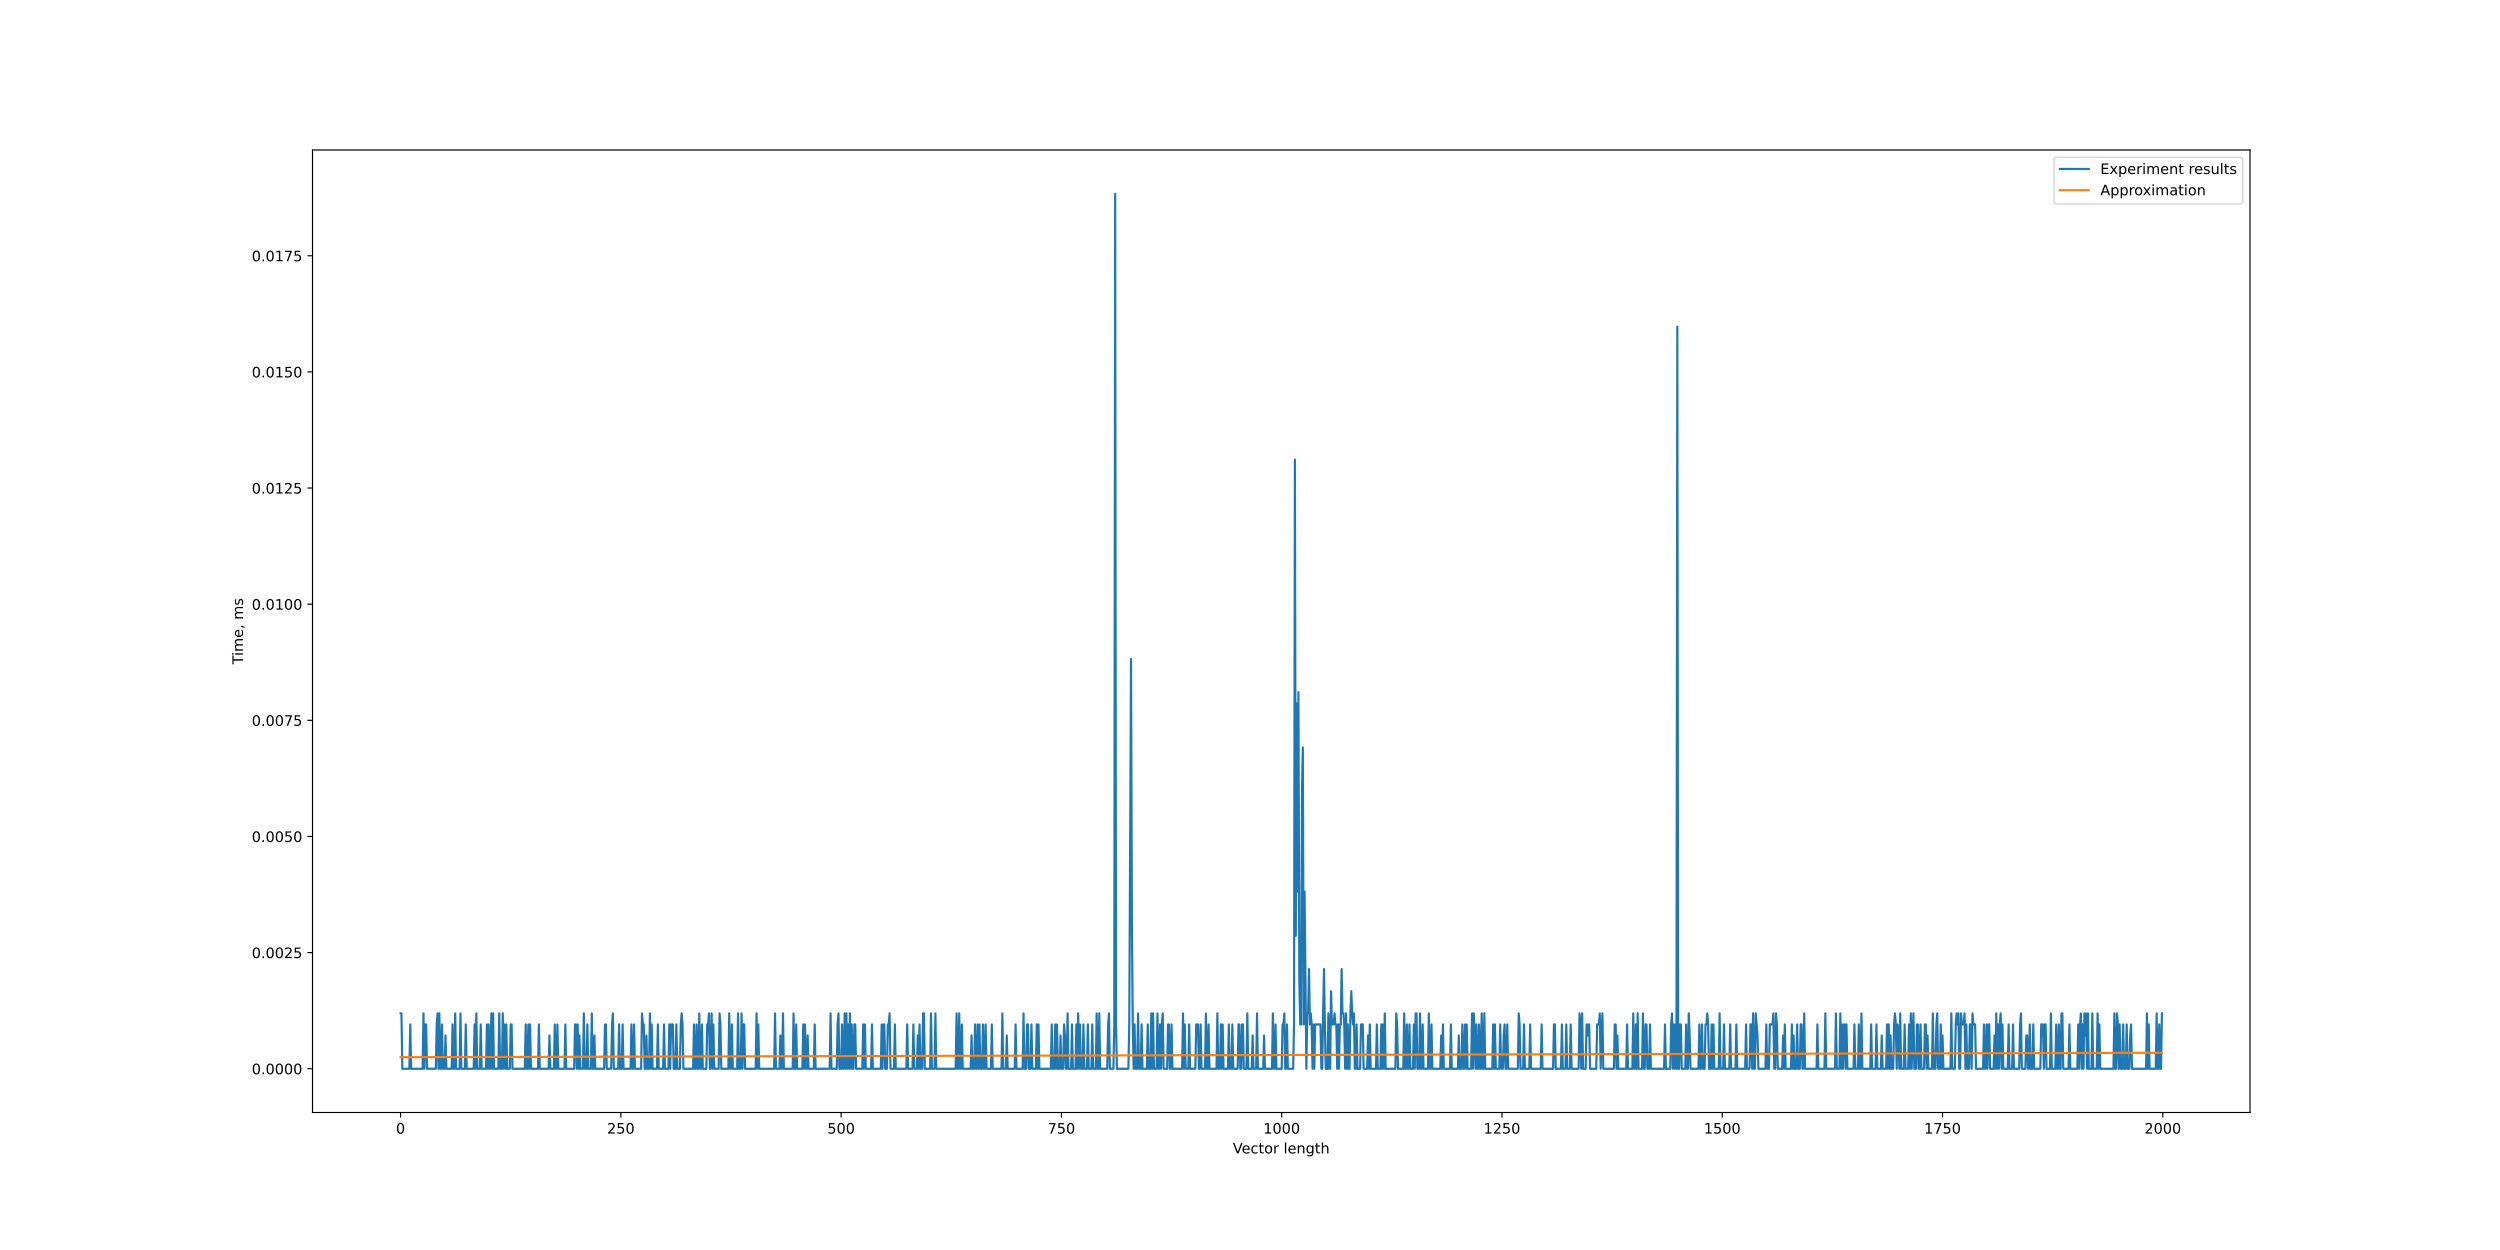 <?xml version="1.0" encoding="utf-8" standalone="no"?>
<!DOCTYPE svg PUBLIC "-//W3C//DTD SVG 1.1//EN"
  "http://www.w3.org/Graphics/SVG/1.1/DTD/svg11.dtd">
<!-- Created with matplotlib (https://matplotlib.org/) -->
<svg height="864pt" version="1.1" viewBox="0 0 1728 864" width="1728pt" xmlns="http://www.w3.org/2000/svg" xmlns:xlink="http://www.w3.org/1999/xlink">
 <defs>
  <style type="text/css">*{stroke-linecap:butt;stroke-linejoin:round;}</style>
 </defs>
 <g id="figure_1">
  <g id="patch_1">
   <path d="M 0 864 
L 1728 864 
L 1728 0 
L 0 0 
z
" style="fill:#ffffff;"/>
  </g>
  <g id="axes_1">
   <g id="patch_2">
    <path d="M 216 768.96 
L 1555.2 768.96 
L 1555.2 103.68 
L 216 103.68 
z
" style="fill:#ffffff;"/>
   </g>
   <g id="matplotlib.axis_1">
    <g id="xtick_1">
     <g id="line2d_1">
      <defs>
       <path d="M 0 0 
L 0 3.5 
" id="m5f94059eb4" style="stroke:#000000;stroke-width:0.8;"/>
      </defs>
      <g>
       <use style="stroke:#000000;stroke-width:0.8;" x="276.873" xlink:href="#m5f94059eb4" y="768.96"/>
      </g>
     </g>
     <g id="text_1">
      <!-- 0 -->
      <g transform="translate(273.691 783.558)scale(0.1 -0.1)">
       <defs>
        <path d="M 31.781 66.406 
Q 24.172 66.406 20.328 58.906 
Q 16.5 51.422 16.5 36.375 
Q 16.5 21.391 20.328 13.891 
Q 24.172 6.391 31.781 6.391 
Q 39.453 6.391 43.281 13.891 
Q 47.125 21.391 47.125 36.375 
Q 47.125 51.422 43.281 58.906 
Q 39.453 66.406 31.781 66.406 
z
M 31.781 74.219 
Q 44.047 74.219 50.516 64.516 
Q 56.984 54.828 56.984 36.375 
Q 56.984 17.969 50.516 8.266 
Q 44.047 -1.422 31.781 -1.422 
Q 19.531 -1.422 13.062 8.266 
Q 6.594 17.969 6.594 36.375 
Q 6.594 54.828 13.062 64.516 
Q 19.531 74.219 31.781 74.219 
z
" id="DejaVuSans-48"/>
       </defs>
       <use xlink:href="#DejaVuSans-48"/>
      </g>
     </g>
    </g>
    <g id="xtick_2">
     <g id="line2d_2">
      <g>
       <use style="stroke:#000000;stroke-width:0.8;" x="429.131" xlink:href="#m5f94059eb4" y="768.96"/>
      </g>
     </g>
     <g id="text_2">
      <!-- 250 -->
      <g transform="translate(419.587 783.558)scale(0.1 -0.1)">
       <defs>
        <path d="M 19.188 8.297 
L 53.609 8.297 
L 53.609 0 
L 7.328 0 
L 7.328 8.297 
Q 12.938 14.109 22.625 23.891 
Q 32.328 33.688 34.812 36.531 
Q 39.547 41.844 41.422 45.531 
Q 43.312 49.219 43.312 52.781 
Q 43.312 58.594 39.234 62.25 
Q 35.156 65.922 28.609 65.922 
Q 23.969 65.922 18.812 64.312 
Q 13.672 62.703 7.812 59.422 
L 7.812 69.391 
Q 13.766 71.781 18.938 73 
Q 24.125 74.219 28.422 74.219 
Q 39.75 74.219 46.484 68.547 
Q 53.219 62.891 53.219 53.422 
Q 53.219 48.922 51.531 44.891 
Q 49.859 40.875 45.406 35.406 
Q 44.188 33.984 37.641 27.219 
Q 31.109 20.453 19.188 8.297 
z
" id="DejaVuSans-50"/>
        <path d="M 10.797 72.906 
L 49.516 72.906 
L 49.516 64.594 
L 19.828 64.594 
L 19.828 46.734 
Q 21.969 47.469 24.109 47.828 
Q 26.266 48.188 28.422 48.188 
Q 40.625 48.188 47.75 41.5 
Q 54.891 34.812 54.891 23.391 
Q 54.891 11.625 47.562 5.094 
Q 40.234 -1.422 26.906 -1.422 
Q 22.312 -1.422 17.547 -0.641 
Q 12.797 0.141 7.719 1.703 
L 7.719 11.625 
Q 12.109 9.234 16.797 8.062 
Q 21.484 6.891 26.703 6.891 
Q 35.156 6.891 40.078 11.328 
Q 45.016 15.766 45.016 23.391 
Q 45.016 31 40.078 35.438 
Q 35.156 39.891 26.703 39.891 
Q 22.75 39.891 18.812 39.016 
Q 14.891 38.141 10.797 36.281 
z
" id="DejaVuSans-53"/>
       </defs>
       <use xlink:href="#DejaVuSans-50"/>
       <use x="63.623" xlink:href="#DejaVuSans-53"/>
       <use x="127.246" xlink:href="#DejaVuSans-48"/>
      </g>
     </g>
    </g>
    <g id="xtick_3">
     <g id="line2d_3">
      <g>
       <use style="stroke:#000000;stroke-width:0.8;" x="581.389" xlink:href="#m5f94059eb4" y="768.96"/>
      </g>
     </g>
     <g id="text_3">
      <!-- 500 -->
      <g transform="translate(571.845 783.558)scale(0.1 -0.1)">
       <use xlink:href="#DejaVuSans-53"/>
       <use x="63.623" xlink:href="#DejaVuSans-48"/>
       <use x="127.246" xlink:href="#DejaVuSans-48"/>
      </g>
     </g>
    </g>
    <g id="xtick_4">
     <g id="line2d_4">
      <g>
       <use style="stroke:#000000;stroke-width:0.8;" x="733.647" xlink:href="#m5f94059eb4" y="768.96"/>
      </g>
     </g>
     <g id="text_4">
      <!-- 750 -->
      <g transform="translate(724.103 783.558)scale(0.1 -0.1)">
       <defs>
        <path d="M 8.203 72.906 
L 55.078 72.906 
L 55.078 68.703 
L 28.609 0 
L 18.312 0 
L 43.219 64.594 
L 8.203 64.594 
z
" id="DejaVuSans-55"/>
       </defs>
       <use xlink:href="#DejaVuSans-55"/>
       <use x="63.623" xlink:href="#DejaVuSans-53"/>
       <use x="127.246" xlink:href="#DejaVuSans-48"/>
      </g>
     </g>
    </g>
    <g id="xtick_5">
     <g id="line2d_5">
      <g>
       <use style="stroke:#000000;stroke-width:0.8;" x="885.905" xlink:href="#m5f94059eb4" y="768.96"/>
      </g>
     </g>
     <g id="text_5">
      <!-- 1000 -->
      <g transform="translate(873.18 783.558)scale(0.1 -0.1)">
       <defs>
        <path d="M 12.406 8.297 
L 28.516 8.297 
L 28.516 63.922 
L 10.984 60.406 
L 10.984 69.391 
L 28.422 72.906 
L 38.281 72.906 
L 38.281 8.297 
L 54.391 8.297 
L 54.391 0 
L 12.406 0 
z
" id="DejaVuSans-49"/>
       </defs>
       <use xlink:href="#DejaVuSans-49"/>
       <use x="63.623" xlink:href="#DejaVuSans-48"/>
       <use x="127.246" xlink:href="#DejaVuSans-48"/>
       <use x="190.869" xlink:href="#DejaVuSans-48"/>
      </g>
     </g>
    </g>
    <g id="xtick_6">
     <g id="line2d_6">
      <g>
       <use style="stroke:#000000;stroke-width:0.8;" x="1038.162" xlink:href="#m5f94059eb4" y="768.96"/>
      </g>
     </g>
     <g id="text_6">
      <!-- 1250 -->
      <g transform="translate(1025.437 783.558)scale(0.1 -0.1)">
       <use xlink:href="#DejaVuSans-49"/>
       <use x="63.623" xlink:href="#DejaVuSans-50"/>
       <use x="127.246" xlink:href="#DejaVuSans-53"/>
       <use x="190.869" xlink:href="#DejaVuSans-48"/>
      </g>
     </g>
    </g>
    <g id="xtick_7">
     <g id="line2d_7">
      <g>
       <use style="stroke:#000000;stroke-width:0.8;" x="1190.42" xlink:href="#m5f94059eb4" y="768.96"/>
      </g>
     </g>
     <g id="text_7">
      <!-- 1500 -->
      <g transform="translate(1177.695 783.558)scale(0.1 -0.1)">
       <use xlink:href="#DejaVuSans-49"/>
       <use x="63.623" xlink:href="#DejaVuSans-53"/>
       <use x="127.246" xlink:href="#DejaVuSans-48"/>
       <use x="190.869" xlink:href="#DejaVuSans-48"/>
      </g>
     </g>
    </g>
    <g id="xtick_8">
     <g id="line2d_8">
      <g>
       <use style="stroke:#000000;stroke-width:0.8;" x="1342.678" xlink:href="#m5f94059eb4" y="768.96"/>
      </g>
     </g>
     <g id="text_8">
      <!-- 1750 -->
      <g transform="translate(1329.953 783.558)scale(0.1 -0.1)">
       <use xlink:href="#DejaVuSans-49"/>
       <use x="63.623" xlink:href="#DejaVuSans-55"/>
       <use x="127.246" xlink:href="#DejaVuSans-53"/>
       <use x="190.869" xlink:href="#DejaVuSans-48"/>
      </g>
     </g>
    </g>
    <g id="xtick_9">
     <g id="line2d_9">
      <g>
       <use style="stroke:#000000;stroke-width:0.8;" x="1494.936" xlink:href="#m5f94059eb4" y="768.96"/>
      </g>
     </g>
     <g id="text_9">
      <!-- 2000 -->
      <g transform="translate(1482.211 783.558)scale(0.1 -0.1)">
       <use xlink:href="#DejaVuSans-50"/>
       <use x="63.623" xlink:href="#DejaVuSans-48"/>
       <use x="127.246" xlink:href="#DejaVuSans-48"/>
       <use x="190.869" xlink:href="#DejaVuSans-48"/>
      </g>
     </g>
    </g>
    <g id="text_10">
     <!-- Vector length -->
     <g transform="translate(852.14 797.237)scale(0.1 -0.1)">
      <defs>
       <path d="M 28.609 0 
L 0.781 72.906 
L 11.078 72.906 
L 34.188 11.531 
L 57.328 72.906 
L 67.578 72.906 
L 39.797 0 
z
" id="DejaVuSans-86"/>
       <path d="M 56.203 29.594 
L 56.203 25.203 
L 14.891 25.203 
Q 15.484 15.922 20.484 11.062 
Q 25.484 6.203 34.422 6.203 
Q 39.594 6.203 44.453 7.469 
Q 49.312 8.734 54.109 11.281 
L 54.109 2.781 
Q 49.266 0.734 44.188 -0.344 
Q 39.109 -1.422 33.891 -1.422 
Q 20.797 -1.422 13.156 6.188 
Q 5.516 13.812 5.516 26.812 
Q 5.516 40.234 12.766 48.109 
Q 20.016 56 32.328 56 
Q 43.359 56 49.781 48.891 
Q 56.203 41.797 56.203 29.594 
z
M 47.219 32.234 
Q 47.125 39.594 43.094 43.984 
Q 39.062 48.391 32.422 48.391 
Q 24.906 48.391 20.391 44.141 
Q 15.875 39.891 15.188 32.172 
z
" id="DejaVuSans-101"/>
       <path d="M 48.781 52.594 
L 48.781 44.188 
Q 44.969 46.297 41.141 47.344 
Q 37.312 48.391 33.406 48.391 
Q 24.656 48.391 19.812 42.844 
Q 14.984 37.312 14.984 27.297 
Q 14.984 17.281 19.812 11.734 
Q 24.656 6.203 33.406 6.203 
Q 37.312 6.203 41.141 7.25 
Q 44.969 8.297 48.781 10.406 
L 48.781 2.094 
Q 45.016 0.344 40.984 -0.531 
Q 36.969 -1.422 32.422 -1.422 
Q 20.062 -1.422 12.781 6.344 
Q 5.516 14.109 5.516 27.297 
Q 5.516 40.672 12.859 48.328 
Q 20.219 56 33.016 56 
Q 37.156 56 41.109 55.141 
Q 45.062 54.297 48.781 52.594 
z
" id="DejaVuSans-99"/>
       <path d="M 18.312 70.219 
L 18.312 54.688 
L 36.812 54.688 
L 36.812 47.703 
L 18.312 47.703 
L 18.312 18.016 
Q 18.312 11.328 20.141 9.422 
Q 21.969 7.516 27.594 7.516 
L 36.812 7.516 
L 36.812 0 
L 27.594 0 
Q 17.188 0 13.234 3.875 
Q 9.281 7.766 9.281 18.016 
L 9.281 47.703 
L 2.688 47.703 
L 2.688 54.688 
L 9.281 54.688 
L 9.281 70.219 
z
" id="DejaVuSans-116"/>
       <path d="M 30.609 48.391 
Q 23.391 48.391 19.188 42.75 
Q 14.984 37.109 14.984 27.297 
Q 14.984 17.484 19.156 11.844 
Q 23.344 6.203 30.609 6.203 
Q 37.797 6.203 41.984 11.859 
Q 46.188 17.531 46.188 27.297 
Q 46.188 37.016 41.984 42.703 
Q 37.797 48.391 30.609 48.391 
z
M 30.609 56 
Q 42.328 56 49.016 48.375 
Q 55.719 40.766 55.719 27.297 
Q 55.719 13.875 49.016 6.219 
Q 42.328 -1.422 30.609 -1.422 
Q 18.844 -1.422 12.172 6.219 
Q 5.516 13.875 5.516 27.297 
Q 5.516 40.766 12.172 48.375 
Q 18.844 56 30.609 56 
z
" id="DejaVuSans-111"/>
       <path d="M 41.109 46.297 
Q 39.594 47.172 37.812 47.578 
Q 36.031 48 33.891 48 
Q 26.266 48 22.188 43.047 
Q 18.109 38.094 18.109 28.812 
L 18.109 0 
L 9.078 0 
L 9.078 54.688 
L 18.109 54.688 
L 18.109 46.188 
Q 20.953 51.172 25.484 53.578 
Q 30.031 56 36.531 56 
Q 37.453 56 38.578 55.875 
Q 39.703 55.766 41.062 55.516 
z
" id="DejaVuSans-114"/>
       <path id="DejaVuSans-32"/>
       <path d="M 9.422 75.984 
L 18.406 75.984 
L 18.406 0 
L 9.422 0 
z
" id="DejaVuSans-108"/>
       <path d="M 54.891 33.016 
L 54.891 0 
L 45.906 0 
L 45.906 32.719 
Q 45.906 40.484 42.875 44.328 
Q 39.844 48.188 33.797 48.188 
Q 26.516 48.188 22.312 43.547 
Q 18.109 38.922 18.109 30.906 
L 18.109 0 
L 9.078 0 
L 9.078 54.688 
L 18.109 54.688 
L 18.109 46.188 
Q 21.344 51.125 25.703 53.562 
Q 30.078 56 35.797 56 
Q 45.219 56 50.047 50.172 
Q 54.891 44.344 54.891 33.016 
z
" id="DejaVuSans-110"/>
       <path d="M 45.406 27.984 
Q 45.406 37.75 41.375 43.109 
Q 37.359 48.484 30.078 48.484 
Q 22.859 48.484 18.828 43.109 
Q 14.797 37.75 14.797 27.984 
Q 14.797 18.266 18.828 12.891 
Q 22.859 7.516 30.078 7.516 
Q 37.359 7.516 41.375 12.891 
Q 45.406 18.266 45.406 27.984 
z
M 54.391 6.781 
Q 54.391 -7.172 48.188 -13.984 
Q 42 -20.797 29.203 -20.797 
Q 24.469 -20.797 20.266 -20.094 
Q 16.062 -19.391 12.109 -17.922 
L 12.109 -9.188 
Q 16.062 -11.328 19.922 -12.344 
Q 23.781 -13.375 27.781 -13.375 
Q 36.625 -13.375 41.016 -8.766 
Q 45.406 -4.156 45.406 5.172 
L 45.406 9.625 
Q 42.625 4.781 38.281 2.391 
Q 33.938 0 27.875 0 
Q 17.828 0 11.672 7.656 
Q 5.516 15.328 5.516 27.984 
Q 5.516 40.672 11.672 48.328 
Q 17.828 56 27.875 56 
Q 33.938 56 38.281 53.609 
Q 42.625 51.219 45.406 46.391 
L 45.406 54.688 
L 54.391 54.688 
z
" id="DejaVuSans-103"/>
       <path d="M 54.891 33.016 
L 54.891 0 
L 45.906 0 
L 45.906 32.719 
Q 45.906 40.484 42.875 44.328 
Q 39.844 48.188 33.797 48.188 
Q 26.516 48.188 22.312 43.547 
Q 18.109 38.922 18.109 30.906 
L 18.109 0 
L 9.078 0 
L 9.078 75.984 
L 18.109 75.984 
L 18.109 46.188 
Q 21.344 51.125 25.703 53.562 
Q 30.078 56 35.797 56 
Q 45.219 56 50.047 50.172 
Q 54.891 44.344 54.891 33.016 
z
" id="DejaVuSans-104"/>
      </defs>
      <use xlink:href="#DejaVuSans-86"/>
      <use x="60.658" xlink:href="#DejaVuSans-101"/>
      <use x="122.182" xlink:href="#DejaVuSans-99"/>
      <use x="177.162" xlink:href="#DejaVuSans-116"/>
      <use x="216.371" xlink:href="#DejaVuSans-111"/>
      <use x="277.553" xlink:href="#DejaVuSans-114"/>
      <use x="318.666" xlink:href="#DejaVuSans-32"/>
      <use x="350.453" xlink:href="#DejaVuSans-108"/>
      <use x="378.236" xlink:href="#DejaVuSans-101"/>
      <use x="439.76" xlink:href="#DejaVuSans-110"/>
      <use x="503.139" xlink:href="#DejaVuSans-103"/>
      <use x="566.615" xlink:href="#DejaVuSans-116"/>
      <use x="605.824" xlink:href="#DejaVuSans-104"/>
     </g>
    </g>
   </g>
   <g id="matplotlib.axis_2">
    <g id="ytick_1">
     <g id="line2d_10">
      <defs>
       <path d="M 0 0 
L -3.5 0 
" id="m0e089b4991" style="stroke:#000000;stroke-width:0.8;"/>
      </defs>
      <g>
       <use style="stroke:#000000;stroke-width:0.8;" x="216" xlink:href="#m0e089b4991" y="738.72"/>
      </g>
     </g>
     <g id="text_11">
      <!-- 0.0000 -->
      <g transform="translate(174.009 742.519)scale(0.1 -0.1)">
       <defs>
        <path d="M 10.688 12.406 
L 21 12.406 
L 21 0 
L 10.688 0 
z
" id="DejaVuSans-46"/>
       </defs>
       <use xlink:href="#DejaVuSans-48"/>
       <use x="63.623" xlink:href="#DejaVuSans-46"/>
       <use x="95.41" xlink:href="#DejaVuSans-48"/>
       <use x="159.033" xlink:href="#DejaVuSans-48"/>
       <use x="222.656" xlink:href="#DejaVuSans-48"/>
       <use x="286.279" xlink:href="#DejaVuSans-48"/>
      </g>
     </g>
    </g>
    <g id="ytick_2">
     <g id="line2d_11">
      <g>
       <use style="stroke:#000000;stroke-width:0.8;" x="216" xlink:href="#m0e089b4991" y="658.444"/>
      </g>
     </g>
     <g id="text_12">
      <!-- 0.0025 -->
      <g transform="translate(174.009 662.243)scale(0.1 -0.1)">
       <use xlink:href="#DejaVuSans-48"/>
       <use x="63.623" xlink:href="#DejaVuSans-46"/>
       <use x="95.41" xlink:href="#DejaVuSans-48"/>
       <use x="159.033" xlink:href="#DejaVuSans-48"/>
       <use x="222.656" xlink:href="#DejaVuSans-50"/>
       <use x="286.279" xlink:href="#DejaVuSans-53"/>
      </g>
     </g>
    </g>
    <g id="ytick_3">
     <g id="line2d_12">
      <g>
       <use style="stroke:#000000;stroke-width:0.8;" x="216" xlink:href="#m0e089b4991" y="578.168"/>
      </g>
     </g>
     <g id="text_13">
      <!-- 0.0050 -->
      <g transform="translate(174.009 581.968)scale(0.1 -0.1)">
       <use xlink:href="#DejaVuSans-48"/>
       <use x="63.623" xlink:href="#DejaVuSans-46"/>
       <use x="95.41" xlink:href="#DejaVuSans-48"/>
       <use x="159.033" xlink:href="#DejaVuSans-48"/>
       <use x="222.656" xlink:href="#DejaVuSans-53"/>
       <use x="286.279" xlink:href="#DejaVuSans-48"/>
      </g>
     </g>
    </g>
    <g id="ytick_4">
     <g id="line2d_13">
      <g>
       <use style="stroke:#000000;stroke-width:0.8;" x="216" xlink:href="#m0e089b4991" y="497.893"/>
      </g>
     </g>
     <g id="text_14">
      <!-- 0.0075 -->
      <g transform="translate(174.009 501.692)scale(0.1 -0.1)">
       <use xlink:href="#DejaVuSans-48"/>
       <use x="63.623" xlink:href="#DejaVuSans-46"/>
       <use x="95.41" xlink:href="#DejaVuSans-48"/>
       <use x="159.033" xlink:href="#DejaVuSans-48"/>
       <use x="222.656" xlink:href="#DejaVuSans-55"/>
       <use x="286.279" xlink:href="#DejaVuSans-53"/>
      </g>
     </g>
    </g>
    <g id="ytick_5">
     <g id="line2d_14">
      <g>
       <use style="stroke:#000000;stroke-width:0.8;" x="216" xlink:href="#m0e089b4991" y="417.617"/>
      </g>
     </g>
     <g id="text_15">
      <!-- 0.0100 -->
      <g transform="translate(174.009 421.416)scale(0.1 -0.1)">
       <use xlink:href="#DejaVuSans-48"/>
       <use x="63.623" xlink:href="#DejaVuSans-46"/>
       <use x="95.41" xlink:href="#DejaVuSans-48"/>
       <use x="159.033" xlink:href="#DejaVuSans-49"/>
       <use x="222.656" xlink:href="#DejaVuSans-48"/>
       <use x="286.279" xlink:href="#DejaVuSans-48"/>
      </g>
     </g>
    </g>
    <g id="ytick_6">
     <g id="line2d_15">
      <g>
       <use style="stroke:#000000;stroke-width:0.8;" x="216" xlink:href="#m0e089b4991" y="337.341"/>
      </g>
     </g>
     <g id="text_16">
      <!-- 0.0125 -->
      <g transform="translate(174.009 341.14)scale(0.1 -0.1)">
       <use xlink:href="#DejaVuSans-48"/>
       <use x="63.623" xlink:href="#DejaVuSans-46"/>
       <use x="95.41" xlink:href="#DejaVuSans-48"/>
       <use x="159.033" xlink:href="#DejaVuSans-49"/>
       <use x="222.656" xlink:href="#DejaVuSans-50"/>
       <use x="286.279" xlink:href="#DejaVuSans-53"/>
      </g>
     </g>
    </g>
    <g id="ytick_7">
     <g id="line2d_16">
      <g>
       <use style="stroke:#000000;stroke-width:0.8;" x="216" xlink:href="#m0e089b4991" y="257.065"/>
      </g>
     </g>
     <g id="text_17">
      <!-- 0.0150 -->
      <g transform="translate(174.009 260.864)scale(0.1 -0.1)">
       <use xlink:href="#DejaVuSans-48"/>
       <use x="63.623" xlink:href="#DejaVuSans-46"/>
       <use x="95.41" xlink:href="#DejaVuSans-48"/>
       <use x="159.033" xlink:href="#DejaVuSans-49"/>
       <use x="222.656" xlink:href="#DejaVuSans-53"/>
       <use x="286.279" xlink:href="#DejaVuSans-48"/>
      </g>
     </g>
    </g>
    <g id="ytick_8">
     <g id="line2d_17">
      <g>
       <use style="stroke:#000000;stroke-width:0.8;" x="216" xlink:href="#m0e089b4991" y="176.789"/>
      </g>
     </g>
     <g id="text_18">
      <!-- 0.0175 -->
      <g transform="translate(174.009 180.589)scale(0.1 -0.1)">
       <use xlink:href="#DejaVuSans-48"/>
       <use x="63.623" xlink:href="#DejaVuSans-46"/>
       <use x="95.41" xlink:href="#DejaVuSans-48"/>
       <use x="159.033" xlink:href="#DejaVuSans-49"/>
       <use x="222.656" xlink:href="#DejaVuSans-55"/>
       <use x="286.279" xlink:href="#DejaVuSans-53"/>
      </g>
     </g>
    </g>
    <g id="text_19">
     <!-- Time, ms -->
     <g transform="translate(167.93 459.207)rotate(-90)scale(0.1 -0.1)">
      <defs>
       <path d="M -0.297 72.906 
L 61.375 72.906 
L 61.375 64.594 
L 35.5 64.594 
L 35.5 0 
L 25.594 0 
L 25.594 64.594 
L -0.297 64.594 
z
" id="DejaVuSans-84"/>
       <path d="M 9.422 54.688 
L 18.406 54.688 
L 18.406 0 
L 9.422 0 
z
M 9.422 75.984 
L 18.406 75.984 
L 18.406 64.594 
L 9.422 64.594 
z
" id="DejaVuSans-105"/>
       <path d="M 52 44.188 
Q 55.375 50.25 60.062 53.125 
Q 64.75 56 71.094 56 
Q 79.641 56 84.281 50.016 
Q 88.922 44.047 88.922 33.016 
L 88.922 0 
L 79.891 0 
L 79.891 32.719 
Q 79.891 40.578 77.094 44.375 
Q 74.312 48.188 68.609 48.188 
Q 61.625 48.188 57.562 43.547 
Q 53.516 38.922 53.516 30.906 
L 53.516 0 
L 44.484 0 
L 44.484 32.719 
Q 44.484 40.625 41.703 44.406 
Q 38.922 48.188 33.109 48.188 
Q 26.219 48.188 22.156 43.531 
Q 18.109 38.875 18.109 30.906 
L 18.109 0 
L 9.078 0 
L 9.078 54.688 
L 18.109 54.688 
L 18.109 46.188 
Q 21.188 51.219 25.484 53.609 
Q 29.781 56 35.688 56 
Q 41.656 56 45.828 52.969 
Q 50 49.953 52 44.188 
z
" id="DejaVuSans-109"/>
       <path d="M 11.719 12.406 
L 22.016 12.406 
L 22.016 4 
L 14.016 -11.625 
L 7.719 -11.625 
L 11.719 4 
z
" id="DejaVuSans-44"/>
       <path d="M 44.281 53.078 
L 44.281 44.578 
Q 40.484 46.531 36.375 47.5 
Q 32.281 48.484 27.875 48.484 
Q 21.188 48.484 17.844 46.438 
Q 14.5 44.391 14.5 40.281 
Q 14.5 37.156 16.891 35.375 
Q 19.281 33.594 26.516 31.984 
L 29.594 31.297 
Q 39.156 29.25 43.188 25.516 
Q 47.219 21.781 47.219 15.094 
Q 47.219 7.469 41.188 3.016 
Q 35.156 -1.422 24.609 -1.422 
Q 20.219 -1.422 15.453 -0.562 
Q 10.688 0.297 5.422 2 
L 5.422 11.281 
Q 10.406 8.688 15.234 7.391 
Q 20.062 6.109 24.812 6.109 
Q 31.156 6.109 34.562 8.281 
Q 37.984 10.453 37.984 14.406 
Q 37.984 18.062 35.516 20.016 
Q 33.062 21.969 24.703 23.781 
L 21.578 24.516 
Q 13.234 26.266 9.516 29.906 
Q 5.812 33.547 5.812 39.891 
Q 5.812 47.609 11.281 51.797 
Q 16.75 56 26.812 56 
Q 31.781 56 36.172 55.266 
Q 40.578 54.547 44.281 53.078 
z
" id="DejaVuSans-115"/>
      </defs>
      <use xlink:href="#DejaVuSans-84"/>
      <use x="57.959" xlink:href="#DejaVuSans-105"/>
      <use x="85.742" xlink:href="#DejaVuSans-109"/>
      <use x="183.154" xlink:href="#DejaVuSans-101"/>
      <use x="244.678" xlink:href="#DejaVuSans-44"/>
      <use x="276.465" xlink:href="#DejaVuSans-32"/>
      <use x="308.252" xlink:href="#DejaVuSans-109"/>
      <use x="405.664" xlink:href="#DejaVuSans-115"/>
     </g>
    </g>
   </g>
   <g id="line2d_18">
    <path clip-path="url(#pd7edbce6ea)" d="M 276.873 700.442 
L 277.482 700.442 
L 278.091 738.72 
L 282.963 738.72 
L 283.572 708.097 
L 284.181 738.72 
L 292.099 738.72 
L 292.708 700.442 
L 293.317 738.72 
L 293.926 708.097 
L 294.535 708.097 
L 295.144 738.72 
L 301.234 738.72 
L 301.843 708.097 
L 302.452 700.442 
L 303.061 738.72 
L 303.67 700.442 
L 304.279 738.72 
L 304.888 738.72 
L 305.497 708.097 
L 306.106 738.72 
L 307.324 738.72 
L 307.933 715.753 
L 308.542 738.72 
L 312.197 738.72 
L 312.806 708.097 
L 313.415 738.72 
L 314.024 738.72 
L 314.633 700.442 
L 315.242 738.72 
L 317.678 738.72 
L 318.287 700.442 
L 318.896 738.72 
L 321.332 738.72 
L 321.941 708.097 
L 322.55 738.72 
L 327.422 738.72 
L 328.031 708.097 
L 328.64 738.72 
L 329.249 700.442 
L 329.858 738.72 
L 331.686 738.72 
L 332.295 708.097 
L 332.904 738.72 
L 335.949 738.72 
L 336.558 708.097 
L 337.167 738.72 
L 337.776 708.097 
L 338.385 738.72 
L 338.994 738.72 
L 339.603 700.442 
L 340.212 738.72 
L 340.821 700.442 
L 341.43 738.72 
L 344.475 738.72 
L 345.084 700.442 
L 345.693 738.72 
L 346.911 738.72 
L 347.52 700.442 
L 348.129 738.72 
L 348.738 708.097 
L 349.348 738.72 
L 349.957 708.097 
L 350.566 738.72 
L 352.393 738.72 
L 353.002 708.097 
L 353.611 708.097 
L 354.22 738.72 
L 362.746 738.72 
L 363.355 708.097 
L 363.964 738.72 
L 364.573 738.72 
L 365.182 708.097 
L 365.791 738.72 
L 366.4 708.097 
L 367.009 738.72 
L 371.882 738.72 
L 372.491 708.097 
L 373.1 738.72 
L 379.19 738.72 
L 379.799 715.753 
L 380.408 738.72 
L 382.844 738.72 
L 383.453 708.097 
L 384.062 738.72 
L 384.671 738.72 
L 385.28 708.097 
L 385.889 738.72 
L 390.153 738.72 
L 390.762 708.097 
L 391.371 738.72 
L 396.852 738.72 
L 397.461 708.097 
L 398.07 708.097 
L 398.679 738.72 
L 399.288 708.097 
L 399.897 738.72 
L 400.506 715.753 
L 401.115 738.72 
L 402.942 738.72 
L 403.551 700.442 
L 404.16 738.72 
L 405.378 738.72 
L 405.987 708.097 
L 406.596 738.72 
L 408.424 738.72 
L 409.033 700.442 
L 409.642 738.72 
L 410.251 738.72 
L 410.86 715.753 
L 411.469 738.72 
L 417.559 738.72 
L 418.168 708.097 
L 418.777 708.097 
L 419.386 738.72 
L 422.431 738.72 
L 423.04 708.097 
L 423.649 700.442 
L 424.258 738.72 
L 427.304 738.72 
L 427.913 708.097 
L 428.522 738.72 
L 429.74 738.72 
L 430.349 708.097 
L 430.958 738.72 
L 435.83 738.72 
L 436.439 708.097 
L 437.048 738.72 
L 437.657 738.72 
L 438.266 708.097 
L 438.875 738.72 
L 443.138 738.72 
L 443.747 700.442 
L 444.356 708.097 
L 444.966 708.097 
L 445.575 738.72 
L 446.184 738.72 
L 446.793 715.753 
L 447.402 738.72 
L 448.62 738.72 
L 449.229 700.442 
L 449.838 738.72 
L 450.447 708.097 
L 451.056 738.72 
L 454.101 738.72 
L 454.71 708.097 
L 455.319 738.72 
L 458.364 738.72 
L 458.973 708.097 
L 459.582 738.72 
L 462.018 738.72 
L 462.627 708.097 
L 463.236 738.72 
L 463.845 708.097 
L 465.064 708.097 
L 465.673 738.72 
L 466.891 738.72 
L 467.5 708.097 
L 468.109 738.72 
L 469.936 738.72 
L 470.545 708.097 
L 471.154 700.442 
L 471.763 708.097 
L 472.372 738.72 
L 479.071 738.72 
L 479.68 708.097 
L 480.289 738.72 
L 480.898 738.72 
L 481.507 708.097 
L 482.116 738.72 
L 482.725 738.72 
L 483.335 700.442 
L 483.944 738.72 
L 484.553 738.72 
L 485.162 708.097 
L 485.771 738.72 
L 488.207 738.72 
L 488.816 708.097 
L 489.425 708.097 
L 490.034 700.442 
L 490.643 738.72 
L 491.252 738.72 
L 491.861 700.442 
L 492.47 738.72 
L 493.079 708.097 
L 493.688 738.72 
L 496.733 738.72 
L 497.342 700.442 
L 497.951 708.097 
L 498.56 738.72 
L 503.433 738.72 
L 504.042 700.442 
L 504.651 738.72 
L 505.26 738.72 
L 505.869 708.097 
L 506.478 738.72 
L 509.523 738.72 
L 510.132 700.442 
L 510.741 738.72 
L 511.959 738.72 
L 512.568 700.442 
L 513.177 738.72 
L 513.786 708.097 
L 514.395 708.097 
L 515.004 738.72 
L 522.313 738.72 
L 522.922 700.442 
L 523.531 738.72 
L 524.14 708.097 
L 524.749 738.72 
L 535.102 738.72 
L 535.711 700.442 
L 536.32 738.72 
L 538.756 738.72 
L 539.365 715.753 
L 539.974 738.72 
L 540.583 738.72 
L 541.193 700.442 
L 541.802 738.72 
L 547.892 738.72 
L 548.501 700.442 
L 549.11 738.72 
L 549.719 738.72 
L 550.328 708.097 
L 550.937 738.72 
L 554.591 738.72 
L 555.2 708.097 
L 555.809 738.72 
L 556.418 708.097 
L 557.027 738.72 
L 557.636 738.72 
L 558.245 715.753 
L 558.854 738.72 
L 562.509 738.72 
L 563.118 708.097 
L 563.727 738.72 
L 573.471 738.72 
L 574.08 700.442 
L 574.689 738.72 
L 578.343 738.72 
L 578.952 708.097 
L 579.562 700.442 
L 580.171 738.72 
L 581.389 738.72 
L 581.998 708.097 
L 582.607 738.72 
L 583.216 738.72 
L 583.825 700.442 
L 584.434 738.72 
L 585.043 700.442 
L 585.652 738.72 
L 586.261 708.097 
L 586.87 738.72 
L 587.479 700.442 
L 588.088 738.72 
L 588.697 708.097 
L 589.306 738.72 
L 589.915 738.72 
L 590.524 708.097 
L 591.133 708.097 
L 591.742 738.72 
L 596.005 738.72 
L 596.614 708.097 
L 597.223 738.72 
L 597.832 708.097 
L 598.442 738.72 
L 602.096 738.72 
L 602.705 708.097 
L 603.314 738.72 
L 608.795 738.72 
L 609.404 708.097 
L 610.013 738.72 
L 610.622 708.097 
L 611.231 708.097 
L 611.84 738.72 
L 613.058 738.72 
L 613.667 708.097 
L 614.276 708.097 
L 614.885 700.442 
L 615.494 738.72 
L 617.931 738.72 
L 618.54 708.097 
L 619.149 738.72 
L 626.457 738.72 
L 627.066 708.097 
L 627.675 738.72 
L 630.72 738.72 
L 631.329 708.097 
L 631.938 738.72 
L 633.765 738.72 
L 634.374 715.753 
L 634.983 738.72 
L 635.592 708.097 
L 636.201 738.72 
L 637.42 738.72 
L 638.029 700.442 
L 638.638 700.442 
L 639.247 738.72 
L 642.901 738.72 
L 643.51 700.442 
L 644.119 738.72 
L 645.946 738.72 
L 646.555 700.442 
L 647.164 738.72 
L 660.563 738.72 
L 661.172 700.442 
L 661.781 738.72 
L 662.39 738.72 
L 662.999 700.442 
L 663.608 738.72 
L 664.217 738.72 
L 664.826 708.097 
L 665.435 738.72 
L 670.916 738.72 
L 671.525 715.753 
L 672.134 738.72 
L 673.352 738.72 
L 673.961 708.097 
L 674.57 738.72 
L 675.18 738.72 
L 675.789 708.097 
L 676.398 738.72 
L 677.007 708.097 
L 677.616 738.72 
L 678.834 738.72 
L 679.443 708.097 
L 680.052 738.72 
L 680.661 738.72 
L 681.27 708.097 
L 681.879 738.72 
L 684.924 738.72 
L 685.533 708.097 
L 686.142 738.72 
L 692.232 738.72 
L 692.841 700.442 
L 693.45 738.72 
L 695.278 738.72 
L 695.887 715.753 
L 696.496 738.72 
L 701.368 738.72 
L 701.977 708.097 
L 702.586 738.72 
L 706.849 738.72 
L 707.458 700.442 
L 708.067 738.72 
L 709.285 738.72 
L 709.894 708.097 
L 710.503 708.097 
L 711.112 738.72 
L 712.33 738.72 
L 712.939 708.097 
L 713.549 738.72 
L 715.985 738.72 
L 716.594 708.097 
L 717.203 738.72 
L 717.812 708.097 
L 718.421 738.72 
L 726.338 738.72 
L 726.947 708.097 
L 727.556 738.72 
L 728.774 738.72 
L 729.383 708.097 
L 729.992 738.72 
L 730.601 708.097 
L 731.21 738.72 
L 732.429 738.72 
L 733.038 715.753 
L 733.647 738.72 
L 734.865 738.72 
L 735.474 708.097 
L 736.083 715.753 
L 736.692 738.72 
L 737.301 738.72 
L 737.91 700.442 
L 738.519 738.72 
L 740.346 738.72 
L 740.955 708.097 
L 741.564 738.72 
L 743.391 738.72 
L 744 708.097 
L 744.609 738.72 
L 745.218 700.442 
L 745.827 738.72 
L 746.436 708.097 
L 747.045 738.72 
L 748.263 738.72 
L 748.872 708.097 
L 749.481 738.72 
L 751.308 738.72 
L 751.918 708.097 
L 752.527 738.72 
L 754.354 738.72 
L 754.963 708.097 
L 755.572 738.72 
L 757.399 738.72 
L 758.008 700.442 
L 758.617 738.72 
L 759.226 738.72 
L 759.835 700.442 
L 760.444 738.72 
L 765.316 738.72 
L 765.925 708.097 
L 766.534 700.442 
L 767.143 738.72 
L 769.579 738.72 
L 770.188 708.097 
L 770.798 133.92 
L 771.407 708.097 
L 772.016 738.72 
L 779.933 738.72 
L 780.542 708.097 
L 781.76 455.459 
L 782.369 639.196 
L 782.978 708.097 
L 783.587 738.72 
L 784.196 708.097 
L 784.805 738.72 
L 786.023 738.72 
L 786.632 700.442 
L 787.241 738.72 
L 788.459 738.72 
L 789.068 708.097 
L 789.677 738.72 
L 792.723 738.72 
L 793.332 708.097 
L 793.941 738.72 
L 795.159 738.72 
L 795.768 700.442 
L 796.377 738.72 
L 796.986 700.442 
L 797.595 738.72 
L 799.422 738.72 
L 800.031 700.442 
L 800.64 738.72 
L 801.249 738.72 
L 801.858 708.097 
L 802.467 738.72 
L 803.076 708.097 
L 803.685 700.442 
L 804.294 738.72 
L 806.73 738.72 
L 807.339 708.097 
L 807.948 708.097 
L 808.557 738.72 
L 809.167 738.72 
L 809.776 708.097 
L 810.385 738.72 
L 817.084 738.72 
L 817.693 700.442 
L 818.302 738.72 
L 818.911 708.097 
L 819.52 738.72 
L 821.347 738.72 
L 821.956 708.097 
L 822.565 738.72 
L 826.219 738.72 
L 826.828 708.097 
L 828.046 708.097 
L 828.656 738.72 
L 829.265 738.72 
L 829.874 708.097 
L 830.483 738.72 
L 832.919 738.72 
L 833.528 700.442 
L 834.137 738.72 
L 834.746 738.72 
L 835.355 708.097 
L 835.964 738.72 
L 840.836 738.72 
L 841.445 700.442 
L 842.054 738.72 
L 843.272 738.72 
L 843.881 708.097 
L 844.49 738.72 
L 845.099 708.097 
L 845.708 738.72 
L 848.754 738.72 
L 849.363 708.097 
L 849.972 738.72 
L 851.19 738.72 
L 851.799 708.097 
L 852.408 738.72 
L 855.453 738.72 
L 856.062 708.097 
L 856.671 708.097 
L 857.28 738.72 
L 857.889 738.72 
L 858.498 708.097 
L 859.107 708.097 
L 859.716 738.72 
L 861.543 738.72 
L 862.152 700.442 
L 862.761 738.72 
L 865.197 738.72 
L 865.806 715.753 
L 866.415 738.72 
L 868.243 738.72 
L 868.852 700.442 
L 869.461 738.72 
L 873.115 738.72 
L 873.724 715.753 
L 874.333 738.72 
L 879.205 738.72 
L 879.814 700.442 
L 880.423 738.72 
L 881.032 738.72 
L 881.641 708.097 
L 882.25 738.72 
L 885.905 738.72 
L 886.514 708.097 
L 887.123 708.097 
L 887.732 700.442 
L 888.341 738.72 
L 888.95 738.72 
L 889.559 708.097 
L 890.168 738.72 
L 893.822 738.72 
L 894.431 708.097 
L 895.04 317.657 
L 895.649 646.852 
L 896.258 486.082 
L 896.867 616.229 
L 897.476 478.426 
L 898.085 677.474 
L 898.694 708.097 
L 899.303 708.097 
L 899.912 547.328 
L 900.521 516.705 
L 901.13 708.097 
L 901.739 616.229 
L 902.957 738.72 
L 903.566 700.442 
L 904.175 700.442 
L 904.785 669.819 
L 905.394 708.097 
L 906.003 700.442 
L 906.612 708.097 
L 907.221 738.72 
L 907.83 708.097 
L 908.439 738.72 
L 909.048 708.097 
L 912.702 708.097 
L 913.311 738.72 
L 913.92 738.72 
L 914.529 700.442 
L 915.138 669.819 
L 915.747 708.097 
L 916.356 738.72 
L 917.574 738.72 
L 918.183 700.442 
L 918.792 738.72 
L 919.401 738.72 
L 920.01 685.13 
L 920.619 708.097 
L 921.837 708.097 
L 922.446 700.442 
L 923.055 708.097 
L 923.664 708.097 
L 924.274 738.72 
L 924.883 708.097 
L 925.492 738.72 
L 926.101 708.097 
L 926.71 708.097 
L 927.319 669.819 
L 927.928 700.442 
L 928.537 700.442 
L 929.146 708.097 
L 929.755 738.72 
L 930.364 700.442 
L 930.973 738.72 
L 931.582 708.097 
L 932.191 738.72 
L 932.8 738.72 
L 933.409 700.442 
L 934.018 685.13 
L 934.627 700.442 
L 935.236 708.097 
L 935.845 700.442 
L 936.454 738.72 
L 937.063 738.72 
L 937.672 708.097 
L 938.281 738.72 
L 940.108 738.72 
L 940.717 708.097 
L 941.935 708.097 
L 942.544 738.72 
L 944.981 738.72 
L 945.59 715.753 
L 946.199 738.72 
L 946.808 708.097 
L 947.417 738.72 
L 951.071 738.72 
L 951.68 708.097 
L 952.289 738.72 
L 954.116 738.72 
L 954.725 708.097 
L 955.334 738.72 
L 955.943 708.097 
L 956.552 738.72 
L 957.161 700.442 
L 957.77 738.72 
L 964.47 738.72 
L 965.079 700.442 
L 965.688 708.097 
L 966.297 738.72 
L 969.951 738.72 
L 970.56 700.442 
L 971.169 738.72 
L 971.778 738.72 
L 972.387 708.097 
L 972.996 738.72 
L 973.605 738.72 
L 974.214 708.097 
L 974.823 738.72 
L 976.65 738.72 
L 977.259 708.097 
L 977.868 738.72 
L 978.477 700.442 
L 979.086 700.442 
L 979.695 738.72 
L 980.913 738.72 
L 981.523 700.442 
L 982.132 738.72 
L 982.741 738.72 
L 983.35 708.097 
L 983.959 738.72 
L 987.004 738.72 
L 987.613 700.442 
L 988.222 738.72 
L 988.831 738.72 
L 989.44 708.097 
L 990.049 738.72 
L 995.53 738.72 
L 996.139 715.753 
L 996.748 738.72 
L 997.357 708.097 
L 997.966 738.72 
L 1002.23 738.72 
L 1002.839 708.097 
L 1003.448 738.72 
L 1007.711 738.72 
L 1008.32 715.753 
L 1008.929 738.72 
L 1010.147 738.72 
L 1010.756 708.097 
L 1011.365 738.72 
L 1011.974 738.72 
L 1012.583 708.097 
L 1013.192 738.72 
L 1013.801 708.097 
L 1014.41 738.72 
L 1016.846 738.72 
L 1017.455 700.442 
L 1018.064 738.72 
L 1018.673 700.442 
L 1019.282 715.753 
L 1019.892 738.72 
L 1020.501 708.097 
L 1021.11 738.72 
L 1021.719 738.72 
L 1022.328 708.097 
L 1022.937 738.72 
L 1023.546 738.72 
L 1024.155 700.442 
L 1024.764 738.72 
L 1025.373 738.72 
L 1025.982 700.442 
L 1026.591 738.72 
L 1031.463 738.72 
L 1032.072 708.097 
L 1032.681 738.72 
L 1033.29 708.097 
L 1033.899 738.72 
L 1036.335 738.72 
L 1036.944 708.097 
L 1037.553 738.72 
L 1038.771 738.72 
L 1039.381 715.753 
L 1039.99 708.097 
L 1040.599 738.72 
L 1041.208 738.72 
L 1041.817 708.097 
L 1042.426 738.72 
L 1049.125 738.72 
L 1049.734 700.442 
L 1050.343 708.097 
L 1050.952 738.72 
L 1052.779 738.72 
L 1053.388 708.097 
L 1053.997 738.72 
L 1057.042 738.72 
L 1057.651 708.097 
L 1058.261 738.72 
L 1064.96 738.72 
L 1065.569 708.097 
L 1066.178 738.72 
L 1073.486 738.72 
L 1074.095 708.097 
L 1074.704 708.097 
L 1075.313 738.72 
L 1078.968 738.72 
L 1079.577 708.097 
L 1080.186 738.72 
L 1082.013 738.72 
L 1082.622 708.097 
L 1083.231 738.72 
L 1085.058 738.72 
L 1085.667 708.097 
L 1086.276 738.72 
L 1091.148 738.72 
L 1091.757 700.442 
L 1092.366 708.097 
L 1092.975 738.72 
L 1093.584 700.442 
L 1094.193 738.72 
L 1096.02 738.72 
L 1096.63 708.097 
L 1097.239 715.753 
L 1097.848 708.097 
L 1098.457 708.097 
L 1099.066 738.72 
L 1103.329 738.72 
L 1103.938 708.097 
L 1105.156 708.097 
L 1105.765 700.442 
L 1106.374 738.72 
L 1106.983 715.753 
L 1107.592 700.442 
L 1108.201 738.72 
L 1115.509 738.72 
L 1116.119 708.097 
L 1116.728 708.097 
L 1117.337 738.72 
L 1117.946 715.753 
L 1118.555 738.72 
L 1124.036 738.72 
L 1124.645 708.097 
L 1125.254 738.72 
L 1128.299 738.72 
L 1128.908 700.442 
L 1129.517 738.72 
L 1130.126 738.72 
L 1130.735 708.097 
L 1131.344 738.72 
L 1131.953 700.442 
L 1132.562 738.72 
L 1134.999 738.72 
L 1135.608 700.442 
L 1136.217 738.72 
L 1136.826 738.72 
L 1137.435 708.097 
L 1138.044 708.097 
L 1138.653 738.72 
L 1139.871 738.72 
L 1140.48 708.097 
L 1141.089 738.72 
L 1150.224 738.72 
L 1150.833 708.097 
L 1151.442 738.72 
L 1154.488 738.72 
L 1155.097 708.097 
L 1155.706 700.442 
L 1156.315 738.72 
L 1156.924 708.097 
L 1157.533 738.72 
L 1158.142 708.097 
L 1158.751 738.72 
L 1159.36 225.788 
L 1159.969 738.72 
L 1160.578 738.72 
L 1161.187 708.097 
L 1161.796 708.097 
L 1162.405 738.72 
L 1164.841 738.72 
L 1165.45 708.097 
L 1166.059 738.72 
L 1166.668 738.72 
L 1167.277 700.442 
L 1167.886 715.753 
L 1168.495 738.72 
L 1173.977 738.72 
L 1174.586 708.097 
L 1175.195 738.72 
L 1175.804 738.72 
L 1176.413 708.097 
L 1177.022 738.72 
L 1178.24 738.72 
L 1178.849 708.097 
L 1179.458 708.097 
L 1180.067 700.442 
L 1180.676 708.097 
L 1181.285 738.72 
L 1182.503 738.72 
L 1183.112 708.097 
L 1183.721 738.72 
L 1184.33 708.097 
L 1184.939 738.72 
L 1187.984 738.72 
L 1188.593 700.442 
L 1189.202 738.72 
L 1191.029 738.72 
L 1191.638 708.097 
L 1192.248 738.72 
L 1195.293 738.72 
L 1195.902 708.097 
L 1196.511 738.72 
L 1199.556 738.72 
L 1200.165 708.097 
L 1200.774 738.72 
L 1206.255 738.72 
L 1206.864 708.097 
L 1207.473 738.72 
L 1209.3 738.72 
L 1209.909 708.097 
L 1210.518 708.097 
L 1211.127 738.72 
L 1211.737 700.442 
L 1212.346 738.72 
L 1212.955 738.72 
L 1213.564 700.442 
L 1214.782 715.753 
L 1215.391 738.72 
L 1220.263 738.72 
L 1220.872 708.097 
L 1221.481 738.72 
L 1222.699 738.72 
L 1223.308 708.097 
L 1225.135 708.097 
L 1225.744 700.442 
L 1226.353 738.72 
L 1226.962 738.72 
L 1227.571 700.442 
L 1228.18 708.097 
L 1228.789 738.72 
L 1231.835 738.72 
L 1232.444 715.753 
L 1233.053 738.72 
L 1233.662 708.097 
L 1234.271 738.72 
L 1237.925 738.72 
L 1238.534 708.097 
L 1239.143 738.72 
L 1239.752 715.753 
L 1240.361 738.72 
L 1241.579 738.72 
L 1242.188 708.097 
L 1242.797 738.72 
L 1244.015 738.72 
L 1244.624 708.097 
L 1245.233 708.097 
L 1245.842 738.72 
L 1246.451 738.72 
L 1247.06 700.442 
L 1247.669 738.72 
L 1255.587 738.72 
L 1256.196 708.097 
L 1256.805 738.72 
L 1261.068 738.72 
L 1261.677 700.442 
L 1262.286 738.72 
L 1268.376 738.72 
L 1268.986 700.442 
L 1269.595 738.72 
L 1271.422 738.72 
L 1272.031 700.442 
L 1272.64 738.72 
L 1273.249 708.097 
L 1273.858 738.72 
L 1274.467 708.097 
L 1275.076 708.097 
L 1275.685 738.72 
L 1276.294 708.097 
L 1276.903 738.72 
L 1281.166 738.72 
L 1281.775 708.097 
L 1282.384 738.72 
L 1284.211 738.72 
L 1284.82 708.097 
L 1285.429 738.72 
L 1286.038 738.72 
L 1286.647 700.442 
L 1287.256 738.72 
L 1292.738 738.72 
L 1293.347 708.097 
L 1293.956 738.72 
L 1296.392 738.72 
L 1297.001 708.097 
L 1297.61 738.72 
L 1300.046 738.72 
L 1300.655 715.753 
L 1301.264 738.72 
L 1303.7 738.72 
L 1304.309 708.097 
L 1304.918 738.72 
L 1305.527 708.097 
L 1306.136 738.72 
L 1306.745 715.753 
L 1307.355 738.72 
L 1308.573 738.72 
L 1309.182 708.097 
L 1309.791 700.442 
L 1310.4 708.097 
L 1311.009 738.72 
L 1311.618 708.097 
L 1312.227 715.753 
L 1312.836 738.72 
L 1313.445 700.442 
L 1314.054 738.72 
L 1315.881 738.72 
L 1316.49 708.097 
L 1317.099 738.72 
L 1318.926 738.72 
L 1319.535 708.097 
L 1320.144 738.72 
L 1320.753 700.442 
L 1321.362 738.72 
L 1321.971 715.753 
L 1322.58 700.442 
L 1323.189 738.72 
L 1324.407 738.72 
L 1325.016 708.097 
L 1325.625 708.097 
L 1326.234 738.72 
L 1326.844 738.72 
L 1327.453 708.097 
L 1328.062 738.72 
L 1329.889 738.72 
L 1330.498 708.097 
L 1331.107 708.097 
L 1331.716 738.72 
L 1332.325 715.753 
L 1332.934 738.72 
L 1335.37 738.72 
L 1335.979 700.442 
L 1336.588 738.72 
L 1337.806 738.72 
L 1338.415 708.097 
L 1339.024 700.442 
L 1339.633 738.72 
L 1340.851 738.72 
L 1341.46 708.097 
L 1342.069 738.72 
L 1342.678 715.753 
L 1343.287 738.72 
L 1348.16 738.72 
L 1348.769 700.442 
L 1349.378 738.72 
L 1351.205 738.72 
L 1351.814 708.097 
L 1352.423 700.442 
L 1353.032 708.097 
L 1353.641 700.442 
L 1354.25 738.72 
L 1354.859 738.72 
L 1355.468 700.442 
L 1356.077 708.097 
L 1357.295 708.097 
L 1357.904 700.442 
L 1358.513 738.72 
L 1359.122 708.097 
L 1359.731 738.72 
L 1360.949 738.72 
L 1361.558 708.097 
L 1362.167 708.097 
L 1362.776 738.72 
L 1363.385 700.442 
L 1363.994 708.097 
L 1365.213 708.097 
L 1365.822 738.72 
L 1370.694 738.72 
L 1371.303 708.097 
L 1371.912 738.72 
L 1372.521 738.72 
L 1373.13 708.097 
L 1373.739 738.72 
L 1374.348 708.097 
L 1374.957 708.097 
L 1375.566 738.72 
L 1378.002 738.72 
L 1378.611 715.753 
L 1379.22 738.72 
L 1379.829 700.442 
L 1380.438 738.72 
L 1381.047 708.097 
L 1381.656 738.72 
L 1382.265 708.097 
L 1382.874 700.442 
L 1383.483 738.72 
L 1384.093 708.097 
L 1384.702 738.72 
L 1387.747 738.72 
L 1388.356 708.097 
L 1388.965 738.72 
L 1390.792 738.72 
L 1391.401 708.097 
L 1392.01 738.72 
L 1395.664 738.72 
L 1396.273 708.097 
L 1396.882 700.442 
L 1397.491 738.72 
L 1399.927 738.72 
L 1400.536 715.753 
L 1401.145 715.753 
L 1401.754 738.72 
L 1402.363 738.72 
L 1402.973 708.097 
L 1403.582 738.72 
L 1404.8 738.72 
L 1405.409 708.097 
L 1406.018 738.72 
L 1410.281 738.72 
L 1410.89 708.097 
L 1412.108 708.097 
L 1412.717 738.72 
L 1413.326 708.097 
L 1413.935 708.097 
L 1414.544 738.72 
L 1416.98 738.72 
L 1417.589 700.442 
L 1418.198 738.72 
L 1420.634 738.72 
L 1421.243 708.097 
L 1421.852 738.72 
L 1422.462 738.72 
L 1423.071 708.097 
L 1423.68 738.72 
L 1424.289 738.72 
L 1424.898 700.442 
L 1425.507 700.442 
L 1426.116 738.72 
L 1429.77 738.72 
L 1430.379 708.097 
L 1430.988 738.72 
L 1435.86 738.72 
L 1436.469 708.097 
L 1437.078 738.72 
L 1437.687 708.097 
L 1438.296 700.442 
L 1438.905 738.72 
L 1439.514 708.097 
L 1440.123 738.72 
L 1440.732 700.442 
L 1441.342 715.753 
L 1441.951 700.442 
L 1442.56 738.72 
L 1443.169 700.442 
L 1443.778 738.72 
L 1445.605 738.72 
L 1446.214 700.442 
L 1446.823 738.72 
L 1449.259 738.72 
L 1449.868 700.442 
L 1450.477 738.72 
L 1451.086 708.097 
L 1451.695 738.72 
L 1460.831 738.72 
L 1461.44 700.442 
L 1462.049 738.72 
L 1462.658 738.72 
L 1463.267 700.442 
L 1463.876 708.097 
L 1464.485 738.72 
L 1465.094 708.097 
L 1465.703 738.72 
L 1466.921 738.72 
L 1467.53 708.097 
L 1468.139 738.72 
L 1469.357 738.72 
L 1469.966 708.097 
L 1470.575 738.72 
L 1471.793 738.72 
L 1472.402 715.753 
L 1473.011 708.097 
L 1473.62 738.72 
L 1483.365 738.72 
L 1483.974 700.442 
L 1484.583 738.72 
L 1485.192 708.097 
L 1485.801 738.72 
L 1490.064 738.72 
L 1490.673 700.442 
L 1491.282 738.72 
L 1491.891 738.72 
L 1492.5 708.097 
L 1493.109 738.72 
L 1493.718 738.72 
L 1494.327 700.442 
L 1494.327 700.442 
" style="fill:none;stroke:#1f77b4;stroke-linecap:square;stroke-width:1.5;"/>
   </g>
   <g id="line2d_19">
    <path clip-path="url(#pd7edbce6ea)" d="M 276.873 730.729 
L 1494.327 727.656 
L 1494.327 727.656 
" style="fill:none;stroke:#ff7f0e;stroke-linecap:square;stroke-width:1.5;"/>
   </g>
   <g id="patch_3">
    <path d="M 216 768.96 
L 216 103.68 
" style="fill:none;stroke:#000000;stroke-linecap:square;stroke-linejoin:miter;stroke-width:0.8;"/>
   </g>
   <g id="patch_4">
    <path d="M 1555.2 768.96 
L 1555.2 103.68 
" style="fill:none;stroke:#000000;stroke-linecap:square;stroke-linejoin:miter;stroke-width:0.8;"/>
   </g>
   <g id="patch_5">
    <path d="M 216 768.96 
L 1555.2 768.96 
" style="fill:none;stroke:#000000;stroke-linecap:square;stroke-linejoin:miter;stroke-width:0.8;"/>
   </g>
   <g id="patch_6">
    <path d="M 216 103.68 
L 1555.2 103.68 
" style="fill:none;stroke:#000000;stroke-linecap:square;stroke-linejoin:miter;stroke-width:0.8;"/>
   </g>
   <g id="legend_1">
    <g id="patch_7">
     <path d="M 1421.748 141.036 
L 1548.2 141.036 
Q 1550.2 141.036 1550.2 139.036 
L 1550.2 110.68 
Q 1550.2 108.68 1548.2 108.68 
L 1421.748 108.68 
Q 1419.748 108.68 1419.748 110.68 
L 1419.748 139.036 
Q 1419.748 141.036 1421.748 141.036 
z
" style="fill:#ffffff;opacity:0.8;stroke:#cccccc;stroke-linejoin:miter;"/>
    </g>
    <g id="line2d_20">
     <path d="M 1423.748 116.778 
L 1443.748 116.778 
" style="fill:none;stroke:#1f77b4;stroke-linecap:square;stroke-width:1.5;"/>
    </g>
    <g id="line2d_21"/>
    <g id="text_20">
     <!-- Experiment results -->
     <g transform="translate(1451.748 120.278)scale(0.1 -0.1)">
      <defs>
       <path d="M 9.812 72.906 
L 55.906 72.906 
L 55.906 64.594 
L 19.672 64.594 
L 19.672 43.016 
L 54.391 43.016 
L 54.391 34.719 
L 19.672 34.719 
L 19.672 8.297 
L 56.781 8.297 
L 56.781 0 
L 9.812 0 
z
" id="DejaVuSans-69"/>
       <path d="M 54.891 54.688 
L 35.109 28.078 
L 55.906 0 
L 45.312 0 
L 29.391 21.484 
L 13.484 0 
L 2.875 0 
L 24.125 28.609 
L 4.688 54.688 
L 15.281 54.688 
L 29.781 35.203 
L 44.281 54.688 
z
" id="DejaVuSans-120"/>
       <path d="M 18.109 8.203 
L 18.109 -20.797 
L 9.078 -20.797 
L 9.078 54.688 
L 18.109 54.688 
L 18.109 46.391 
Q 20.953 51.266 25.266 53.625 
Q 29.594 56 35.594 56 
Q 45.562 56 51.781 48.094 
Q 58.016 40.188 58.016 27.297 
Q 58.016 14.406 51.781 6.484 
Q 45.562 -1.422 35.594 -1.422 
Q 29.594 -1.422 25.266 0.953 
Q 20.953 3.328 18.109 8.203 
z
M 48.688 27.297 
Q 48.688 37.203 44.609 42.844 
Q 40.531 48.484 33.406 48.484 
Q 26.266 48.484 22.188 42.844 
Q 18.109 37.203 18.109 27.297 
Q 18.109 17.391 22.188 11.75 
Q 26.266 6.109 33.406 6.109 
Q 40.531 6.109 44.609 11.75 
Q 48.688 17.391 48.688 27.297 
z
" id="DejaVuSans-112"/>
       <path d="M 8.5 21.578 
L 8.5 54.688 
L 17.484 54.688 
L 17.484 21.922 
Q 17.484 14.156 20.5 10.266 
Q 23.531 6.391 29.594 6.391 
Q 36.859 6.391 41.078 11.031 
Q 45.312 15.672 45.312 23.688 
L 45.312 54.688 
L 54.297 54.688 
L 54.297 0 
L 45.312 0 
L 45.312 8.406 
Q 42.047 3.422 37.719 1 
Q 33.406 -1.422 27.688 -1.422 
Q 18.266 -1.422 13.375 4.438 
Q 8.5 10.297 8.5 21.578 
z
M 31.109 56 
z
" id="DejaVuSans-117"/>
      </defs>
      <use xlink:href="#DejaVuSans-69"/>
      <use x="63.184" xlink:href="#DejaVuSans-120"/>
      <use x="122.363" xlink:href="#DejaVuSans-112"/>
      <use x="185.84" xlink:href="#DejaVuSans-101"/>
      <use x="247.363" xlink:href="#DejaVuSans-114"/>
      <use x="288.477" xlink:href="#DejaVuSans-105"/>
      <use x="316.26" xlink:href="#DejaVuSans-109"/>
      <use x="413.672" xlink:href="#DejaVuSans-101"/>
      <use x="475.195" xlink:href="#DejaVuSans-110"/>
      <use x="538.574" xlink:href="#DejaVuSans-116"/>
      <use x="577.783" xlink:href="#DejaVuSans-32"/>
      <use x="609.57" xlink:href="#DejaVuSans-114"/>
      <use x="648.434" xlink:href="#DejaVuSans-101"/>
      <use x="709.957" xlink:href="#DejaVuSans-115"/>
      <use x="762.057" xlink:href="#DejaVuSans-117"/>
      <use x="825.436" xlink:href="#DejaVuSans-108"/>
      <use x="853.219" xlink:href="#DejaVuSans-116"/>
      <use x="892.428" xlink:href="#DejaVuSans-115"/>
     </g>
    </g>
    <g id="line2d_22">
     <path d="M 1423.748 131.457 
L 1443.748 131.457 
" style="fill:none;stroke:#ff7f0e;stroke-linecap:square;stroke-width:1.5;"/>
    </g>
    <g id="line2d_23"/>
    <g id="text_21">
     <!-- Approximation -->
     <g transform="translate(1451.748 134.957)scale(0.1 -0.1)">
      <defs>
       <path d="M 34.188 63.188 
L 20.797 26.906 
L 47.609 26.906 
z
M 28.609 72.906 
L 39.797 72.906 
L 67.578 0 
L 57.328 0 
L 50.688 18.703 
L 17.828 18.703 
L 11.188 0 
L 0.781 0 
z
" id="DejaVuSans-65"/>
       <path d="M 34.281 27.484 
Q 23.391 27.484 19.188 25 
Q 14.984 22.516 14.984 16.5 
Q 14.984 11.719 18.141 8.906 
Q 21.297 6.109 26.703 6.109 
Q 34.188 6.109 38.703 11.406 
Q 43.219 16.703 43.219 25.484 
L 43.219 27.484 
z
M 52.203 31.203 
L 52.203 0 
L 43.219 0 
L 43.219 8.297 
Q 40.141 3.328 35.547 0.953 
Q 30.953 -1.422 24.312 -1.422 
Q 15.922 -1.422 10.953 3.297 
Q 6 8.016 6 15.922 
Q 6 25.141 12.172 29.828 
Q 18.359 34.516 30.609 34.516 
L 43.219 34.516 
L 43.219 35.406 
Q 43.219 41.609 39.141 45 
Q 35.062 48.391 27.688 48.391 
Q 23 48.391 18.547 47.266 
Q 14.109 46.141 10.016 43.891 
L 10.016 52.203 
Q 14.938 54.109 19.578 55.047 
Q 24.219 56 28.609 56 
Q 40.484 56 46.344 49.844 
Q 52.203 43.703 52.203 31.203 
z
" id="DejaVuSans-97"/>
      </defs>
      <use xlink:href="#DejaVuSans-65"/>
      <use x="68.408" xlink:href="#DejaVuSans-112"/>
      <use x="131.885" xlink:href="#DejaVuSans-112"/>
      <use x="195.361" xlink:href="#DejaVuSans-114"/>
      <use x="234.225" xlink:href="#DejaVuSans-111"/>
      <use x="292.281" xlink:href="#DejaVuSans-120"/>
      <use x="351.461" xlink:href="#DejaVuSans-105"/>
      <use x="379.244" xlink:href="#DejaVuSans-109"/>
      <use x="476.656" xlink:href="#DejaVuSans-97"/>
      <use x="537.936" xlink:href="#DejaVuSans-116"/>
      <use x="577.145" xlink:href="#DejaVuSans-105"/>
      <use x="604.928" xlink:href="#DejaVuSans-111"/>
      <use x="666.109" xlink:href="#DejaVuSans-110"/>
     </g>
    </g>
   </g>
  </g>
 </g>
 <defs>
  <clipPath id="pd7edbce6ea">
   <rect height="665.28" width="1339.2" x="216" y="103.68"/>
  </clipPath>
 </defs>
</svg>
